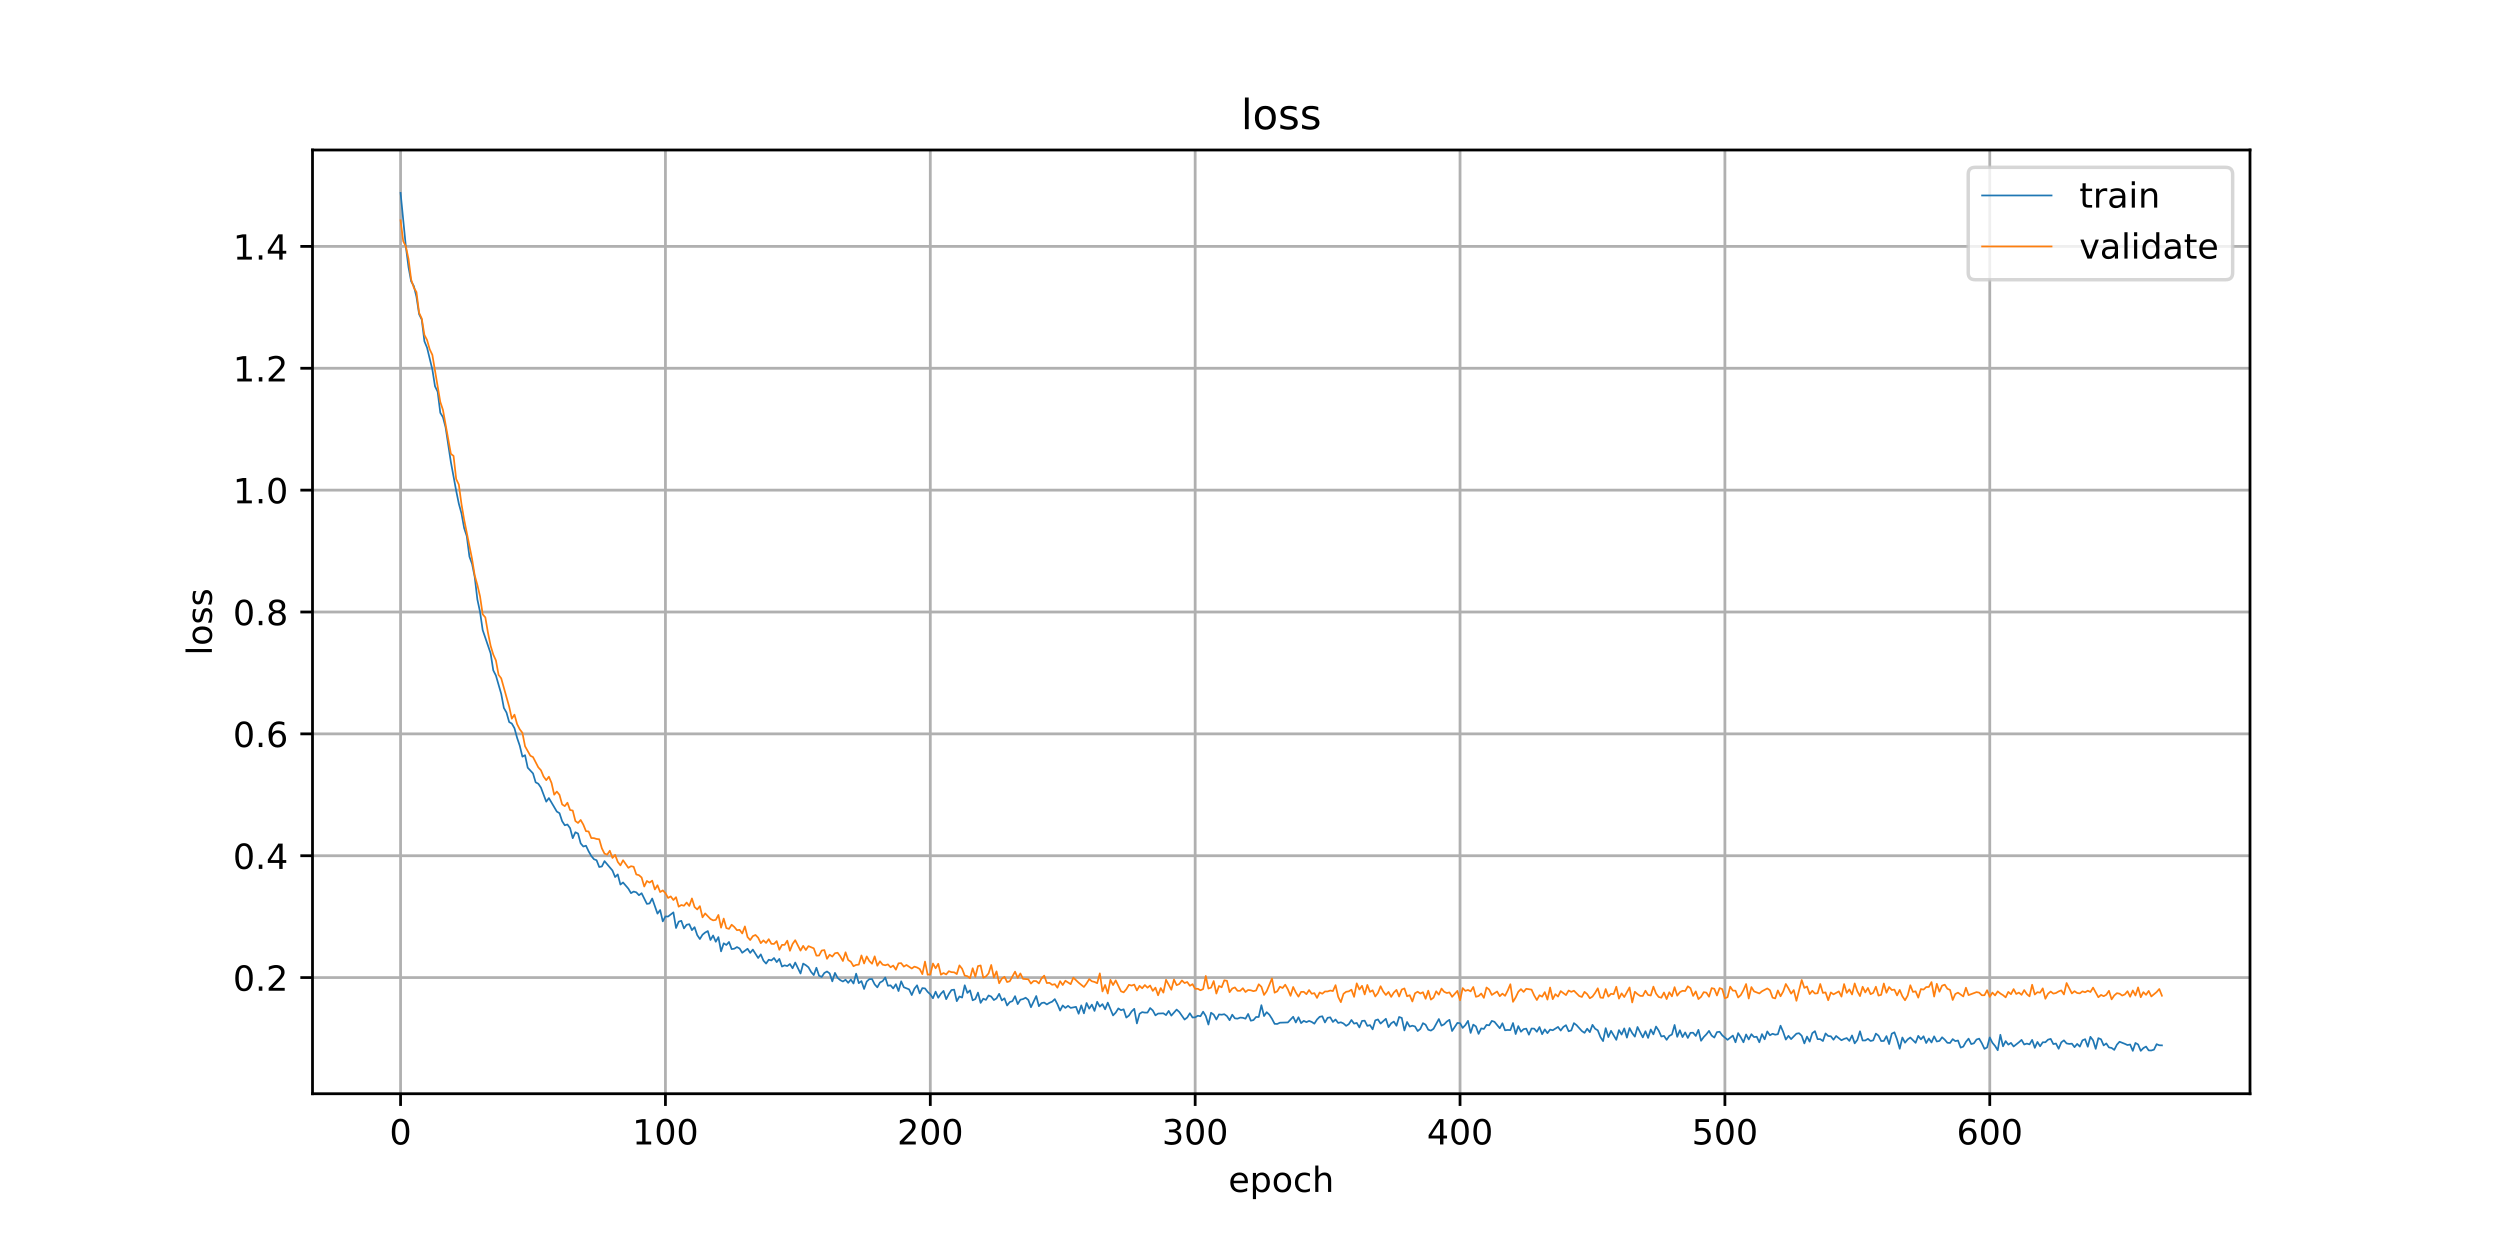 <?xml version="1.0" encoding="utf-8" standalone="no"?>
<!DOCTYPE svg PUBLIC "-//W3C//DTD SVG 1.1//EN"
  "http://www.w3.org/Graphics/SVG/1.1/DTD/svg11.dtd">
<!-- Created with matplotlib (https://matplotlib.org/) -->
<svg height="360pt" version="1.1" viewBox="0 0 720 360" width="720pt" xmlns="http://www.w3.org/2000/svg" xmlns:xlink="http://www.w3.org/1999/xlink">
 <defs>
  <style type="text/css">
*{stroke-linecap:butt;stroke-linejoin:round;}
  </style>
 </defs>
 <g id="figure_1">
  <g id="patch_1">
   <path d="M 0 360 
L 720 360 
L 720 0 
L 0 0 
z
" style="fill:#ffffff;"/>
  </g>
  <g id="axes_1">
   <g id="patch_2">
    <path d="M 90 315 
L 648 315 
L 648 43.2 
L 90 43.2 
z
" style="fill:#ffffff;"/>
   </g>
   <g id="matplotlib.axis_1">
    <g id="xtick_1">
     <g id="line2d_1">
      <path clip-path="url(#pb001b0abf8)" d="M 115.364 315 
L 115.364 43.2 
" style="fill:none;stroke:#b0b0b0;stroke-linecap:square;stroke-width:0.8;"/>
     </g>
     <g id="line2d_2">
      <defs>
       <path d="M 0 0 
L 0 3.5 
" id="m6e55ab17bf" style="stroke:#000000;stroke-width:0.8;"/>
      </defs>
      <g>
       <use style="stroke:#000000;stroke-width:0.8;" x="115.364" xlink:href="#m6e55ab17bf" y="315"/>
      </g>
     </g>
     <g id="text_1">
      <!-- 0 -->
      <defs>
       <path d="M 31.781 66.406 
Q 24.172 66.406 20.328 58.906 
Q 16.5 51.422 16.5 36.375 
Q 16.5 21.391 20.328 13.891 
Q 24.172 6.391 31.781 6.391 
Q 39.453 6.391 43.281 13.891 
Q 47.125 21.391 47.125 36.375 
Q 47.125 51.422 43.281 58.906 
Q 39.453 66.406 31.781 66.406 
z
M 31.781 74.219 
Q 44.047 74.219 50.516 64.516 
Q 56.984 54.828 56.984 36.375 
Q 56.984 17.969 50.516 8.266 
Q 44.047 -1.422 31.781 -1.422 
Q 19.531 -1.422 13.062 8.266 
Q 6.594 17.969 6.594 36.375 
Q 6.594 54.828 13.062 64.516 
Q 19.531 74.219 31.781 74.219 
z
" id="DejaVuSans-48"/>
      </defs>
      <g transform="translate(112.182 329.598)scale(0.1 -0.1)">
       <use xlink:href="#DejaVuSans-48"/>
      </g>
     </g>
    </g>
    <g id="xtick_2">
     <g id="line2d_3">
      <path clip-path="url(#pb001b0abf8)" d="M 191.645 315 
L 191.645 43.2 
" style="fill:none;stroke:#b0b0b0;stroke-linecap:square;stroke-width:0.8;"/>
     </g>
     <g id="line2d_4">
      <g>
       <use style="stroke:#000000;stroke-width:0.8;" x="191.645" xlink:href="#m6e55ab17bf" y="315"/>
      </g>
     </g>
     <g id="text_2">
      <!-- 100 -->
      <defs>
       <path d="M 12.406 8.297 
L 28.516 8.297 
L 28.516 63.922 
L 10.984 60.406 
L 10.984 69.391 
L 28.422 72.906 
L 38.281 72.906 
L 38.281 8.297 
L 54.391 8.297 
L 54.391 0 
L 12.406 0 
z
" id="DejaVuSans-49"/>
      </defs>
      <g transform="translate(182.101 329.598)scale(0.1 -0.1)">
       <use xlink:href="#DejaVuSans-49"/>
       <use x="63.623" xlink:href="#DejaVuSans-48"/>
       <use x="127.246" xlink:href="#DejaVuSans-48"/>
      </g>
     </g>
    </g>
    <g id="xtick_3">
     <g id="line2d_5">
      <path clip-path="url(#pb001b0abf8)" d="M 267.927 315 
L 267.927 43.2 
" style="fill:none;stroke:#b0b0b0;stroke-linecap:square;stroke-width:0.8;"/>
     </g>
     <g id="line2d_6">
      <g>
       <use style="stroke:#000000;stroke-width:0.8;" x="267.927" xlink:href="#m6e55ab17bf" y="315"/>
      </g>
     </g>
     <g id="text_3">
      <!-- 200 -->
      <defs>
       <path d="M 19.188 8.297 
L 53.609 8.297 
L 53.609 0 
L 7.328 0 
L 7.328 8.297 
Q 12.938 14.109 22.625 23.891 
Q 32.328 33.688 34.812 36.531 
Q 39.547 41.844 41.422 45.531 
Q 43.312 49.219 43.312 52.781 
Q 43.312 58.594 39.234 62.25 
Q 35.156 65.922 28.609 65.922 
Q 23.969 65.922 18.812 64.312 
Q 13.672 62.703 7.812 59.422 
L 7.812 69.391 
Q 13.766 71.781 18.938 73 
Q 24.125 74.219 28.422 74.219 
Q 39.75 74.219 46.484 68.547 
Q 53.219 62.891 53.219 53.422 
Q 53.219 48.922 51.531 44.891 
Q 49.859 40.875 45.406 35.406 
Q 44.188 33.984 37.641 27.219 
Q 31.109 20.453 19.188 8.297 
z
" id="DejaVuSans-50"/>
      </defs>
      <g transform="translate(258.383 329.598)scale(0.1 -0.1)">
       <use xlink:href="#DejaVuSans-50"/>
       <use x="63.623" xlink:href="#DejaVuSans-48"/>
       <use x="127.246" xlink:href="#DejaVuSans-48"/>
      </g>
     </g>
    </g>
    <g id="xtick_4">
     <g id="line2d_7">
      <path clip-path="url(#pb001b0abf8)" d="M 344.208 315 
L 344.208 43.2 
" style="fill:none;stroke:#b0b0b0;stroke-linecap:square;stroke-width:0.8;"/>
     </g>
     <g id="line2d_8">
      <g>
       <use style="stroke:#000000;stroke-width:0.8;" x="344.208" xlink:href="#m6e55ab17bf" y="315"/>
      </g>
     </g>
     <g id="text_4">
      <!-- 300 -->
      <defs>
       <path d="M 40.578 39.312 
Q 47.656 37.797 51.625 33 
Q 55.609 28.219 55.609 21.188 
Q 55.609 10.406 48.188 4.484 
Q 40.766 -1.422 27.094 -1.422 
Q 22.516 -1.422 17.656 -0.516 
Q 12.797 0.391 7.625 2.203 
L 7.625 11.719 
Q 11.719 9.328 16.594 8.109 
Q 21.484 6.891 26.812 6.891 
Q 36.078 6.891 40.938 10.547 
Q 45.797 14.203 45.797 21.188 
Q 45.797 27.641 41.281 31.266 
Q 36.766 34.906 28.719 34.906 
L 20.219 34.906 
L 20.219 43.016 
L 29.109 43.016 
Q 36.375 43.016 40.234 45.922 
Q 44.094 48.828 44.094 54.297 
Q 44.094 59.906 40.109 62.906 
Q 36.141 65.922 28.719 65.922 
Q 24.656 65.922 20.016 65.031 
Q 15.375 64.156 9.812 62.312 
L 9.812 71.094 
Q 15.438 72.656 20.344 73.438 
Q 25.25 74.219 29.594 74.219 
Q 40.828 74.219 47.359 69.109 
Q 53.906 64.016 53.906 55.328 
Q 53.906 49.266 50.438 45.094 
Q 46.969 40.922 40.578 39.312 
z
" id="DejaVuSans-51"/>
      </defs>
      <g transform="translate(334.665 329.598)scale(0.1 -0.1)">
       <use xlink:href="#DejaVuSans-51"/>
       <use x="63.623" xlink:href="#DejaVuSans-48"/>
       <use x="127.246" xlink:href="#DejaVuSans-48"/>
      </g>
     </g>
    </g>
    <g id="xtick_5">
     <g id="line2d_9">
      <path clip-path="url(#pb001b0abf8)" d="M 420.49 315 
L 420.49 43.2 
" style="fill:none;stroke:#b0b0b0;stroke-linecap:square;stroke-width:0.8;"/>
     </g>
     <g id="line2d_10">
      <g>
       <use style="stroke:#000000;stroke-width:0.8;" x="420.49" xlink:href="#m6e55ab17bf" y="315"/>
      </g>
     </g>
     <g id="text_5">
      <!-- 400 -->
      <defs>
       <path d="M 37.797 64.312 
L 12.891 25.391 
L 37.797 25.391 
z
M 35.203 72.906 
L 47.609 72.906 
L 47.609 25.391 
L 58.016 25.391 
L 58.016 17.188 
L 47.609 17.188 
L 47.609 0 
L 37.797 0 
L 37.797 17.188 
L 4.891 17.188 
L 4.891 26.703 
z
" id="DejaVuSans-52"/>
      </defs>
      <g transform="translate(410.946 329.598)scale(0.1 -0.1)">
       <use xlink:href="#DejaVuSans-52"/>
       <use x="63.623" xlink:href="#DejaVuSans-48"/>
       <use x="127.246" xlink:href="#DejaVuSans-48"/>
      </g>
     </g>
    </g>
    <g id="xtick_6">
     <g id="line2d_11">
      <path clip-path="url(#pb001b0abf8)" d="M 496.772 315 
L 496.772 43.2 
" style="fill:none;stroke:#b0b0b0;stroke-linecap:square;stroke-width:0.8;"/>
     </g>
     <g id="line2d_12">
      <g>
       <use style="stroke:#000000;stroke-width:0.8;" x="496.772" xlink:href="#m6e55ab17bf" y="315"/>
      </g>
     </g>
     <g id="text_6">
      <!-- 500 -->
      <defs>
       <path d="M 10.797 72.906 
L 49.516 72.906 
L 49.516 64.594 
L 19.828 64.594 
L 19.828 46.734 
Q 21.969 47.469 24.109 47.828 
Q 26.266 48.188 28.422 48.188 
Q 40.625 48.188 47.75 41.5 
Q 54.891 34.812 54.891 23.391 
Q 54.891 11.625 47.562 5.094 
Q 40.234 -1.422 26.906 -1.422 
Q 22.312 -1.422 17.547 -0.641 
Q 12.797 0.141 7.719 1.703 
L 7.719 11.625 
Q 12.109 9.234 16.797 8.062 
Q 21.484 6.891 26.703 6.891 
Q 35.156 6.891 40.078 11.328 
Q 45.016 15.766 45.016 23.391 
Q 45.016 31 40.078 35.438 
Q 35.156 39.891 26.703 39.891 
Q 22.75 39.891 18.812 39.016 
Q 14.891 38.141 10.797 36.281 
z
" id="DejaVuSans-53"/>
      </defs>
      <g transform="translate(487.228 329.598)scale(0.1 -0.1)">
       <use xlink:href="#DejaVuSans-53"/>
       <use x="63.623" xlink:href="#DejaVuSans-48"/>
       <use x="127.246" xlink:href="#DejaVuSans-48"/>
      </g>
     </g>
    </g>
    <g id="xtick_7">
     <g id="line2d_13">
      <path clip-path="url(#pb001b0abf8)" d="M 573.053 315 
L 573.053 43.2 
" style="fill:none;stroke:#b0b0b0;stroke-linecap:square;stroke-width:0.8;"/>
     </g>
     <g id="line2d_14">
      <g>
       <use style="stroke:#000000;stroke-width:0.8;" x="573.053" xlink:href="#m6e55ab17bf" y="315"/>
      </g>
     </g>
     <g id="text_7">
      <!-- 600 -->
      <defs>
       <path d="M 33.016 40.375 
Q 26.375 40.375 22.484 35.828 
Q 18.609 31.297 18.609 23.391 
Q 18.609 15.531 22.484 10.953 
Q 26.375 6.391 33.016 6.391 
Q 39.656 6.391 43.531 10.953 
Q 47.406 15.531 47.406 23.391 
Q 47.406 31.297 43.531 35.828 
Q 39.656 40.375 33.016 40.375 
z
M 52.594 71.297 
L 52.594 62.312 
Q 48.875 64.062 45.094 64.984 
Q 41.312 65.922 37.594 65.922 
Q 27.828 65.922 22.672 59.328 
Q 17.531 52.734 16.797 39.406 
Q 19.672 43.656 24.016 45.922 
Q 28.375 48.188 33.594 48.188 
Q 44.578 48.188 50.953 41.516 
Q 57.328 34.859 57.328 23.391 
Q 57.328 12.156 50.688 5.359 
Q 44.047 -1.422 33.016 -1.422 
Q 20.359 -1.422 13.672 8.266 
Q 6.984 17.969 6.984 36.375 
Q 6.984 53.656 15.188 63.938 
Q 23.391 74.219 37.203 74.219 
Q 40.922 74.219 44.703 73.484 
Q 48.484 72.75 52.594 71.297 
z
" id="DejaVuSans-54"/>
      </defs>
      <g transform="translate(563.51 329.598)scale(0.1 -0.1)">
       <use xlink:href="#DejaVuSans-54"/>
       <use x="63.623" xlink:href="#DejaVuSans-48"/>
       <use x="127.246" xlink:href="#DejaVuSans-48"/>
      </g>
     </g>
    </g>
    <g id="text_8">
     <!-- epoch -->
     <defs>
      <path d="M 56.203 29.594 
L 56.203 25.203 
L 14.891 25.203 
Q 15.484 15.922 20.484 11.062 
Q 25.484 6.203 34.422 6.203 
Q 39.594 6.203 44.453 7.469 
Q 49.312 8.734 54.109 11.281 
L 54.109 2.781 
Q 49.266 0.734 44.188 -0.344 
Q 39.109 -1.422 33.891 -1.422 
Q 20.797 -1.422 13.156 6.188 
Q 5.516 13.812 5.516 26.812 
Q 5.516 40.234 12.766 48.109 
Q 20.016 56 32.328 56 
Q 43.359 56 49.781 48.891 
Q 56.203 41.797 56.203 29.594 
z
M 47.219 32.234 
Q 47.125 39.594 43.094 43.984 
Q 39.062 48.391 32.422 48.391 
Q 24.906 48.391 20.391 44.141 
Q 15.875 39.891 15.188 32.172 
z
" id="DejaVuSans-101"/>
      <path d="M 18.109 8.203 
L 18.109 -20.797 
L 9.078 -20.797 
L 9.078 54.688 
L 18.109 54.688 
L 18.109 46.391 
Q 20.953 51.266 25.266 53.625 
Q 29.594 56 35.594 56 
Q 45.562 56 51.781 48.094 
Q 58.016 40.188 58.016 27.297 
Q 58.016 14.406 51.781 6.484 
Q 45.562 -1.422 35.594 -1.422 
Q 29.594 -1.422 25.266 0.953 
Q 20.953 3.328 18.109 8.203 
z
M 48.688 27.297 
Q 48.688 37.203 44.609 42.844 
Q 40.531 48.484 33.406 48.484 
Q 26.266 48.484 22.188 42.844 
Q 18.109 37.203 18.109 27.297 
Q 18.109 17.391 22.188 11.75 
Q 26.266 6.109 33.406 6.109 
Q 40.531 6.109 44.609 11.75 
Q 48.688 17.391 48.688 27.297 
z
" id="DejaVuSans-112"/>
      <path d="M 30.609 48.391 
Q 23.391 48.391 19.188 42.75 
Q 14.984 37.109 14.984 27.297 
Q 14.984 17.484 19.156 11.844 
Q 23.344 6.203 30.609 6.203 
Q 37.797 6.203 41.984 11.859 
Q 46.188 17.531 46.188 27.297 
Q 46.188 37.016 41.984 42.703 
Q 37.797 48.391 30.609 48.391 
z
M 30.609 56 
Q 42.328 56 49.016 48.375 
Q 55.719 40.766 55.719 27.297 
Q 55.719 13.875 49.016 6.219 
Q 42.328 -1.422 30.609 -1.422 
Q 18.844 -1.422 12.172 6.219 
Q 5.516 13.875 5.516 27.297 
Q 5.516 40.766 12.172 48.375 
Q 18.844 56 30.609 56 
z
" id="DejaVuSans-111"/>
      <path d="M 48.781 52.594 
L 48.781 44.188 
Q 44.969 46.297 41.141 47.344 
Q 37.312 48.391 33.406 48.391 
Q 24.656 48.391 19.812 42.844 
Q 14.984 37.312 14.984 27.297 
Q 14.984 17.281 19.812 11.734 
Q 24.656 6.203 33.406 6.203 
Q 37.312 6.203 41.141 7.25 
Q 44.969 8.297 48.781 10.406 
L 48.781 2.094 
Q 45.016 0.344 40.984 -0.531 
Q 36.969 -1.422 32.422 -1.422 
Q 20.062 -1.422 12.781 6.344 
Q 5.516 14.109 5.516 27.297 
Q 5.516 40.672 12.859 48.328 
Q 20.219 56 33.016 56 
Q 37.156 56 41.109 55.141 
Q 45.062 54.297 48.781 52.594 
z
" id="DejaVuSans-99"/>
      <path d="M 54.891 33.016 
L 54.891 0 
L 45.906 0 
L 45.906 32.719 
Q 45.906 40.484 42.875 44.328 
Q 39.844 48.188 33.797 48.188 
Q 26.516 48.188 22.312 43.547 
Q 18.109 38.922 18.109 30.906 
L 18.109 0 
L 9.078 0 
L 9.078 75.984 
L 18.109 75.984 
L 18.109 46.188 
Q 21.344 51.125 25.703 53.562 
Q 30.078 56 35.797 56 
Q 45.219 56 50.047 50.172 
Q 54.891 44.344 54.891 33.016 
z
" id="DejaVuSans-104"/>
     </defs>
     <g transform="translate(353.772 343.277)scale(0.1 -0.1)">
      <use xlink:href="#DejaVuSans-101"/>
      <use x="61.523" xlink:href="#DejaVuSans-112"/>
      <use x="125" xlink:href="#DejaVuSans-111"/>
      <use x="186.182" xlink:href="#DejaVuSans-99"/>
      <use x="241.162" xlink:href="#DejaVuSans-104"/>
     </g>
    </g>
   </g>
   <g id="matplotlib.axis_2">
    <g id="ytick_1">
     <g id="line2d_15">
      <path clip-path="url(#pb001b0abf8)" d="M 90 281.539 
L 648 281.539 
" style="fill:none;stroke:#b0b0b0;stroke-linecap:square;stroke-width:0.8;"/>
     </g>
     <g id="line2d_16">
      <defs>
       <path d="M 0 0 
L -3.5 0 
" id="mf9ba07a86d" style="stroke:#000000;stroke-width:0.8;"/>
      </defs>
      <g>
       <use style="stroke:#000000;stroke-width:0.8;" x="90" xlink:href="#mf9ba07a86d" y="281.539"/>
      </g>
     </g>
     <g id="text_9">
      <!-- 0.2 -->
      <defs>
       <path d="M 10.688 12.406 
L 21 12.406 
L 21 0 
L 10.688 0 
z
" id="DejaVuSans-46"/>
      </defs>
      <g transform="translate(67.097 285.339)scale(0.1 -0.1)">
       <use xlink:href="#DejaVuSans-48"/>
       <use x="63.623" xlink:href="#DejaVuSans-46"/>
       <use x="95.41" xlink:href="#DejaVuSans-50"/>
      </g>
     </g>
    </g>
    <g id="ytick_2">
     <g id="line2d_17">
      <path clip-path="url(#pb001b0abf8)" d="M 90 246.445 
L 648 246.445 
" style="fill:none;stroke:#b0b0b0;stroke-linecap:square;stroke-width:0.8;"/>
     </g>
     <g id="line2d_18">
      <g>
       <use style="stroke:#000000;stroke-width:0.8;" x="90" xlink:href="#mf9ba07a86d" y="246.445"/>
      </g>
     </g>
     <g id="text_10">
      <!-- 0.4 -->
      <g transform="translate(67.097 250.244)scale(0.1 -0.1)">
       <use xlink:href="#DejaVuSans-48"/>
       <use x="63.623" xlink:href="#DejaVuSans-46"/>
       <use x="95.41" xlink:href="#DejaVuSans-52"/>
      </g>
     </g>
    </g>
    <g id="ytick_3">
     <g id="line2d_19">
      <path clip-path="url(#pb001b0abf8)" d="M 90 211.35 
L 648 211.35 
" style="fill:none;stroke:#b0b0b0;stroke-linecap:square;stroke-width:0.8;"/>
     </g>
     <g id="line2d_20">
      <g>
       <use style="stroke:#000000;stroke-width:0.8;" x="90" xlink:href="#mf9ba07a86d" y="211.35"/>
      </g>
     </g>
     <g id="text_11">
      <!-- 0.6 -->
      <g transform="translate(67.097 215.149)scale(0.1 -0.1)">
       <use xlink:href="#DejaVuSans-48"/>
       <use x="63.623" xlink:href="#DejaVuSans-46"/>
       <use x="95.41" xlink:href="#DejaVuSans-54"/>
      </g>
     </g>
    </g>
    <g id="ytick_4">
     <g id="line2d_21">
      <path clip-path="url(#pb001b0abf8)" d="M 90 176.255 
L 648 176.255 
" style="fill:none;stroke:#b0b0b0;stroke-linecap:square;stroke-width:0.8;"/>
     </g>
     <g id="line2d_22">
      <g>
       <use style="stroke:#000000;stroke-width:0.8;" x="90" xlink:href="#mf9ba07a86d" y="176.255"/>
      </g>
     </g>
     <g id="text_12">
      <!-- 0.8 -->
      <defs>
       <path d="M 31.781 34.625 
Q 24.75 34.625 20.719 30.859 
Q 16.703 27.094 16.703 20.516 
Q 16.703 13.922 20.719 10.156 
Q 24.75 6.391 31.781 6.391 
Q 38.812 6.391 42.859 10.172 
Q 46.922 13.969 46.922 20.516 
Q 46.922 27.094 42.891 30.859 
Q 38.875 34.625 31.781 34.625 
z
M 21.922 38.812 
Q 15.578 40.375 12.031 44.719 
Q 8.5 49.078 8.5 55.328 
Q 8.5 64.062 14.719 69.141 
Q 20.953 74.219 31.781 74.219 
Q 42.672 74.219 48.875 69.141 
Q 55.078 64.062 55.078 55.328 
Q 55.078 49.078 51.531 44.719 
Q 48 40.375 41.703 38.812 
Q 48.828 37.156 52.797 32.312 
Q 56.781 27.484 56.781 20.516 
Q 56.781 9.906 50.312 4.234 
Q 43.844 -1.422 31.781 -1.422 
Q 19.734 -1.422 13.25 4.234 
Q 6.781 9.906 6.781 20.516 
Q 6.781 27.484 10.781 32.312 
Q 14.797 37.156 21.922 38.812 
z
M 18.312 54.391 
Q 18.312 48.734 21.844 45.562 
Q 25.391 42.391 31.781 42.391 
Q 38.141 42.391 41.719 45.562 
Q 45.312 48.734 45.312 54.391 
Q 45.312 60.062 41.719 63.234 
Q 38.141 66.406 31.781 66.406 
Q 25.391 66.406 21.844 63.234 
Q 18.312 60.062 18.312 54.391 
z
" id="DejaVuSans-56"/>
      </defs>
      <g transform="translate(67.097 180.054)scale(0.1 -0.1)">
       <use xlink:href="#DejaVuSans-48"/>
       <use x="63.623" xlink:href="#DejaVuSans-46"/>
       <use x="95.41" xlink:href="#DejaVuSans-56"/>
      </g>
     </g>
    </g>
    <g id="ytick_5">
     <g id="line2d_23">
      <path clip-path="url(#pb001b0abf8)" d="M 90 141.16 
L 648 141.16 
" style="fill:none;stroke:#b0b0b0;stroke-linecap:square;stroke-width:0.8;"/>
     </g>
     <g id="line2d_24">
      <g>
       <use style="stroke:#000000;stroke-width:0.8;" x="90" xlink:href="#mf9ba07a86d" y="141.16"/>
      </g>
     </g>
     <g id="text_13">
      <!-- 1.0 -->
      <g transform="translate(67.097 144.959)scale(0.1 -0.1)">
       <use xlink:href="#DejaVuSans-49"/>
       <use x="63.623" xlink:href="#DejaVuSans-46"/>
       <use x="95.41" xlink:href="#DejaVuSans-48"/>
      </g>
     </g>
    </g>
    <g id="ytick_6">
     <g id="line2d_25">
      <path clip-path="url(#pb001b0abf8)" d="M 90 106.065 
L 648 106.065 
" style="fill:none;stroke:#b0b0b0;stroke-linecap:square;stroke-width:0.8;"/>
     </g>
     <g id="line2d_26">
      <g>
       <use style="stroke:#000000;stroke-width:0.8;" x="90" xlink:href="#mf9ba07a86d" y="106.065"/>
      </g>
     </g>
     <g id="text_14">
      <!-- 1.2 -->
      <g transform="translate(67.097 109.865)scale(0.1 -0.1)">
       <use xlink:href="#DejaVuSans-49"/>
       <use x="63.623" xlink:href="#DejaVuSans-46"/>
       <use x="95.41" xlink:href="#DejaVuSans-50"/>
      </g>
     </g>
    </g>
    <g id="ytick_7">
     <g id="line2d_27">
      <path clip-path="url(#pb001b0abf8)" d="M 90 70.97 
L 648 70.97 
" style="fill:none;stroke:#b0b0b0;stroke-linecap:square;stroke-width:0.8;"/>
     </g>
     <g id="line2d_28">
      <g>
       <use style="stroke:#000000;stroke-width:0.8;" x="90" xlink:href="#mf9ba07a86d" y="70.97"/>
      </g>
     </g>
     <g id="text_15">
      <!-- 1.4 -->
      <g transform="translate(67.097 74.77)scale(0.1 -0.1)">
       <use xlink:href="#DejaVuSans-49"/>
       <use x="63.623" xlink:href="#DejaVuSans-46"/>
       <use x="95.41" xlink:href="#DejaVuSans-52"/>
      </g>
     </g>
    </g>
    <g id="text_16">
     <!-- loss -->
     <defs>
      <path d="M 9.422 75.984 
L 18.406 75.984 
L 18.406 0 
L 9.422 0 
z
" id="DejaVuSans-108"/>
      <path d="M 44.281 53.078 
L 44.281 44.578 
Q 40.484 46.531 36.375 47.5 
Q 32.281 48.484 27.875 48.484 
Q 21.188 48.484 17.844 46.438 
Q 14.5 44.391 14.5 40.281 
Q 14.5 37.156 16.891 35.375 
Q 19.281 33.594 26.516 31.984 
L 29.594 31.297 
Q 39.156 29.25 43.188 25.516 
Q 47.219 21.781 47.219 15.094 
Q 47.219 7.469 41.188 3.016 
Q 35.156 -1.422 24.609 -1.422 
Q 20.219 -1.422 15.453 -0.562 
Q 10.688 0.297 5.422 2 
L 5.422 11.281 
Q 10.406 8.688 15.234 7.391 
Q 20.062 6.109 24.812 6.109 
Q 31.156 6.109 34.562 8.281 
Q 37.984 10.453 37.984 14.406 
Q 37.984 18.062 35.516 20.016 
Q 33.062 21.969 24.703 23.781 
L 21.578 24.516 
Q 13.234 26.266 9.516 29.906 
Q 5.812 33.547 5.812 39.891 
Q 5.812 47.609 11.281 51.797 
Q 16.75 56 26.812 56 
Q 31.781 56 36.172 55.266 
Q 40.578 54.547 44.281 53.078 
z
" id="DejaVuSans-115"/>
     </defs>
     <g transform="translate(61.017 188.758)rotate(-90)scale(0.1 -0.1)">
      <use xlink:href="#DejaVuSans-108"/>
      <use x="27.783" xlink:href="#DejaVuSans-111"/>
      <use x="88.965" xlink:href="#DejaVuSans-115"/>
      <use x="141.064" xlink:href="#DejaVuSans-115"/>
     </g>
    </g>
   </g>
   <g id="line2d_29">
    <path clip-path="url(#pb001b0abf8)" d="M 115.364 55.555 
L 116.889 71.057 
L 117.652 76.972 
L 118.415 81.038 
L 119.178 82.376 
L 119.941 85.462 
L 120.703 90.487 
L 121.466 92.05 
L 122.229 98.288 
L 122.992 100.129 
L 124.517 106.427 
L 125.28 111.245 
L 126.043 112.818 
L 126.806 118.886 
L 127.569 120.159 
L 128.332 123.083 
L 129.857 133.115 
L 131.383 141.361 
L 132.146 145.083 
L 132.908 147.859 
L 133.671 152.079 
L 134.434 154.416 
L 135.197 160.316 
L 135.96 162.396 
L 136.722 166.192 
L 137.485 172.665 
L 138.248 176.216 
L 139.011 181.451 
L 141.299 188.157 
L 142.062 193.059 
L 142.825 194.559 
L 144.351 199.842 
L 145.113 203.885 
L 145.876 205.222 
L 146.639 207.953 
L 147.402 208.384 
L 148.165 209.717 
L 148.928 212.51 
L 149.69 214.765 
L 150.453 217.912 
L 151.216 217.501 
L 151.979 221.095 
L 153.504 222.74 
L 154.267 225.312 
L 155.03 225.711 
L 155.793 226.833 
L 157.319 230.876 
L 158.081 229.847 
L 160.37 233.741 
L 161.133 234.192 
L 161.895 236.5 
L 162.658 237.681 
L 163.421 237.452 
L 164.184 238.507 
L 164.947 241.394 
L 165.71 239.687 
L 166.472 240.069 
L 167.235 242.892 
L 167.998 243.796 
L 168.761 243.565 
L 169.524 245.184 
L 170.286 246.509 
L 171.049 247.45 
L 171.812 247.746 
L 172.575 249.696 
L 173.338 249.54 
L 174.1 248.002 
L 176.389 250.704 
L 177.152 252.584 
L 177.915 251.834 
L 178.677 254.753 
L 179.44 254.154 
L 180.966 255.933 
L 181.729 257.226 
L 182.491 256.769 
L 183.254 256.988 
L 184.017 257.821 
L 184.78 257.248 
L 186.306 260.317 
L 187.068 260.193 
L 187.831 258.776 
L 189.357 263.126 
L 190.12 262.094 
L 190.882 265.351 
L 191.645 263.932 
L 192.408 263.963 
L 193.934 262.767 
L 194.697 267.259 
L 195.459 265.446 
L 196.222 265.197 
L 196.985 267.378 
L 197.748 266.336 
L 198.511 266.165 
L 199.273 267.876 
L 200.036 267.03 
L 200.799 269.306 
L 201.562 270.442 
L 202.325 269.199 
L 203.087 268.571 
L 203.85 268.15 
L 204.613 270.711 
L 205.376 269.425 
L 206.139 271.218 
L 206.902 269.885 
L 207.664 273.988 
L 208.427 271.67 
L 209.19 272.15 
L 209.953 271.283 
L 210.716 273.342 
L 211.478 273.227 
L 212.241 272.754 
L 213.004 273.162 
L 213.767 274.399 
L 215.293 273.243 
L 216.055 274.426 
L 216.818 273.486 
L 218.344 275.902 
L 219.107 274.864 
L 219.869 276.656 
L 220.632 277.503 
L 221.395 276.393 
L 222.158 276.601 
L 222.921 275.912 
L 223.684 277.084 
L 224.446 276.166 
L 225.209 278.359 
L 225.972 278.017 
L 226.735 278.228 
L 227.498 277.64 
L 228.26 278.864 
L 229.023 277.214 
L 230.549 280.367 
L 231.312 277.521 
L 232.075 277.969 
L 232.837 278.577 
L 233.6 279.921 
L 234.363 280.816 
L 235.126 278.713 
L 235.889 281.012 
L 236.651 281.36 
L 237.414 280.215 
L 238.177 279.788 
L 238.94 280.349 
L 239.703 282.621 
L 240.465 280.195 
L 241.228 281.623 
L 241.991 282.27 
L 242.754 282.674 
L 243.517 282.162 
L 244.28 283.057 
L 245.042 282.108 
L 245.805 283.252 
L 246.568 280.416 
L 247.331 283.149 
L 248.094 282.547 
L 248.856 284.82 
L 249.619 282.677 
L 250.382 281.986 
L 251.145 281.975 
L 251.908 283.502 
L 252.671 284.348 
L 253.433 282.966 
L 254.196 282.558 
L 254.959 281.526 
L 255.722 283.898 
L 256.485 283.778 
L 257.247 284.673 
L 258.01 283.458 
L 258.773 285.423 
L 259.536 282.621 
L 260.299 284.323 
L 261.824 284.94 
L 262.587 286.576 
L 263.35 284.756 
L 264.113 283.772 
L 264.876 286.09 
L 265.638 284.573 
L 266.401 284.668 
L 267.164 285.666 
L 267.927 286.359 
L 268.69 287.5 
L 269.452 285.602 
L 270.215 287.346 
L 270.978 286.197 
L 271.741 285.389 
L 272.504 287.761 
L 273.267 286.266 
L 274.029 285.13 
L 274.792 285.022 
L 275.555 288.336 
L 276.318 286.985 
L 277.081 287.293 
L 277.843 283.764 
L 278.606 285.96 
L 279.369 285.23 
L 280.132 288.086 
L 280.895 287.722 
L 281.658 285.87 
L 282.42 288.822 
L 283.183 287.626 
L 283.946 287.965 
L 284.709 286.694 
L 285.472 287.013 
L 286.234 288.012 
L 286.997 287.541 
L 287.76 286.223 
L 288.523 288.116 
L 289.286 287.521 
L 290.049 289.574 
L 290.811 288.597 
L 291.574 288.333 
L 292.337 286.893 
L 293.1 289.186 
L 293.863 287.919 
L 294.625 287.73 
L 295.388 287.343 
L 296.151 287.979 
L 296.914 290.075 
L 298.44 286.858 
L 299.202 289.783 
L 299.965 288.885 
L 300.728 288.735 
L 301.491 289.278 
L 302.254 288.804 
L 303.016 288.483 
L 303.779 287.753 
L 304.542 289.223 
L 305.305 291.041 
L 306.068 289.574 
L 306.83 290.279 
L 307.593 289.688 
L 308.356 290.281 
L 309.882 289.97 
L 310.645 291.959 
L 311.407 289.547 
L 312.17 291.838 
L 312.933 288.872 
L 313.696 290.485 
L 314.459 289.338 
L 315.221 291.143 
L 315.984 288.515 
L 316.747 289.906 
L 317.51 289.195 
L 318.273 290.673 
L 319.036 288.756 
L 320.561 292.436 
L 321.324 291.637 
L 322.087 290.422 
L 322.85 290.937 
L 323.612 290.686 
L 324.375 293.06 
L 325.138 292.48 
L 325.901 291.3 
L 326.664 290.543 
L 327.427 294.738 
L 328.189 291.971 
L 328.952 291.492 
L 329.715 291.634 
L 330.478 291.622 
L 331.241 290.325 
L 332.003 291.01 
L 332.766 292.418 
L 333.529 291.907 
L 335.055 291.833 
L 335.817 292.345 
L 336.58 291.15 
L 337.343 292.493 
L 338.869 290.759 
L 339.632 291.448 
L 341.157 293.627 
L 341.92 293.042 
L 342.683 291.822 
L 343.446 293.035 
L 344.208 292.988 
L 344.971 292.531 
L 345.734 292.673 
L 346.497 291.367 
L 347.26 292.613 
L 348.023 295.065 
L 348.785 291.67 
L 349.548 292.21 
L 350.311 293.612 
L 351.074 292.153 
L 351.837 292.235 
L 352.599 292.091 
L 353.362 292.649 
L 354.125 293.815 
L 354.888 292.24 
L 355.651 293.29 
L 356.414 293.371 
L 357.176 293.065 
L 357.939 293.129 
L 358.702 293.387 
L 359.465 292.021 
L 360.228 293.965 
L 360.99 293.783 
L 361.753 292.889 
L 362.516 292.892 
L 363.279 289.497 
L 364.042 292.62 
L 364.805 291.512 
L 365.567 292.227 
L 366.33 293.414 
L 367.093 294.873 
L 367.856 294.892 
L 368.619 294.535 
L 370.907 294.457 
L 372.433 292.828 
L 373.195 294.472 
L 373.958 292.97 
L 374.721 294.656 
L 375.484 294.002 
L 376.247 294.373 
L 377.01 294.02 
L 377.772 294.317 
L 378.535 294.82 
L 379.298 293.622 
L 380.061 292.846 
L 380.824 292.686 
L 381.586 294.463 
L 382.349 293.13 
L 383.112 292.988 
L 383.875 294.318 
L 384.638 293.619 
L 385.401 294.615 
L 386.163 294.418 
L 386.926 294.757 
L 387.689 295.442 
L 388.452 294.952 
L 389.215 293.76 
L 389.977 294.807 
L 390.74 294.592 
L 391.503 295.894 
L 392.266 294.021 
L 393.029 293.955 
L 393.792 295.456 
L 394.554 295.228 
L 395.317 296.444 
L 396.08 293.862 
L 396.843 293.6 
L 397.606 294.789 
L 399.131 293.414 
L 399.894 295.819 
L 400.657 294.719 
L 401.42 294.214 
L 402.183 295.422 
L 402.945 292.884 
L 403.708 293.166 
L 404.471 296.759 
L 405.234 294.336 
L 405.997 295.656 
L 406.759 295.399 
L 407.522 295.622 
L 408.285 296.935 
L 409.048 296.328 
L 409.811 294.674 
L 410.573 295.114 
L 411.336 296.553 
L 412.099 296.818 
L 412.862 296.29 
L 414.388 293.483 
L 415.15 295.384 
L 415.913 295.003 
L 416.676 294.211 
L 417.439 293.707 
L 418.202 296.928 
L 419.727 294.606 
L 420.49 294.679 
L 421.253 296.031 
L 422.016 295.23 
L 422.779 294.009 
L 423.541 297.469 
L 424.304 295.094 
L 425.067 295.618 
L 425.83 297.758 
L 426.593 296.178 
L 427.355 296.339 
L 428.118 295.178 
L 428.881 295.29 
L 429.644 294.022 
L 430.407 294.284 
L 431.932 296.132 
L 432.695 294.698 
L 433.458 296.729 
L 434.221 296.623 
L 434.984 296.664 
L 435.746 294.634 
L 436.509 297.799 
L 437.272 295.519 
L 438.035 297.138 
L 438.798 296.395 
L 439.56 296.246 
L 440.323 297.984 
L 441.086 296.213 
L 441.849 296.251 
L 442.612 297.151 
L 443.375 295.792 
L 444.137 297.847 
L 444.9 296.461 
L 445.663 297.544 
L 446.426 296.524 
L 447.189 296.716 
L 448.714 295.756 
L 449.477 296.799 
L 450.24 295.774 
L 451.003 295.257 
L 451.766 297.004 
L 452.528 296.754 
L 453.291 294.665 
L 454.054 295.25 
L 455.58 296.942 
L 456.342 297.459 
L 457.105 296.273 
L 457.868 297.256 
L 458.631 295.159 
L 459.394 296.271 
L 460.157 296.738 
L 460.919 298.665 
L 461.682 299.84 
L 462.445 296.118 
L 463.208 298.679 
L 463.971 296.869 
L 465.496 299.474 
L 466.259 296.674 
L 467.022 297.954 
L 467.785 296.186 
L 468.548 298.83 
L 469.31 296.086 
L 470.073 297.535 
L 470.836 298.55 
L 471.599 295.777 
L 473.124 298.765 
L 473.887 296.998 
L 474.65 298.918 
L 475.413 296.5 
L 476.176 297.897 
L 476.938 295.646 
L 477.701 296.806 
L 478.464 298.514 
L 479.227 298.335 
L 479.99 299.472 
L 480.753 298.347 
L 481.515 297.942 
L 482.278 295.195 
L 483.041 298.599 
L 483.804 296.71 
L 484.567 298.673 
L 485.329 297.337 
L 486.092 298.927 
L 486.855 297.448 
L 487.618 297.429 
L 488.381 298.35 
L 489.144 296.6 
L 489.906 299.743 
L 490.669 298.671 
L 491.432 297.881 
L 492.195 296.9 
L 492.958 298.249 
L 493.72 298.809 
L 494.483 297.251 
L 495.246 297.144 
L 496.009 298.182 
L 497.535 299.468 
L 499.06 298.254 
L 499.823 300.173 
L 500.586 297.538 
L 501.349 298.742 
L 502.111 300.177 
L 502.874 297.93 
L 503.637 299.363 
L 504.4 297.849 
L 505.163 298.681 
L 505.925 298.576 
L 506.688 300.176 
L 507.451 297.829 
L 508.214 299.318 
L 508.977 297.055 
L 509.74 298.153 
L 510.502 297.722 
L 511.265 297.996 
L 512.028 297.849 
L 512.791 295.399 
L 513.554 297.18 
L 514.316 299.397 
L 515.079 298.332 
L 515.842 299.259 
L 517.368 297.703 
L 518.131 297.559 
L 518.893 298.304 
L 519.656 300.496 
L 520.419 298.54 
L 521.182 299.987 
L 521.945 297.553 
L 522.707 296.98 
L 523.47 299.27 
L 524.233 299.263 
L 524.996 299.817 
L 525.759 297.628 
L 526.522 298.37 
L 527.284 298.449 
L 528.047 299.436 
L 528.81 298.37 
L 530.336 299.592 
L 531.098 299.207 
L 531.861 298.961 
L 532.624 299.784 
L 533.387 298.211 
L 534.15 300.48 
L 534.913 299.497 
L 535.675 297.015 
L 536.438 299.65 
L 537.201 299.652 
L 537.964 299.177 
L 538.727 299.812 
L 539.489 299.603 
L 540.252 297.683 
L 541.015 298.275 
L 541.778 299.824 
L 542.541 299.794 
L 543.303 298.405 
L 544.066 300.689 
L 544.829 297.702 
L 545.592 297.315 
L 546.355 299.366 
L 547.118 302.041 
L 547.88 298.798 
L 548.643 300.296 
L 549.406 299.348 
L 550.169 298.803 
L 551.694 300.334 
L 552.457 298.329 
L 553.22 299.333 
L 553.983 298.452 
L 554.746 300.388 
L 555.509 299.096 
L 556.271 300.227 
L 557.034 298.472 
L 557.797 299.952 
L 558.56 299.785 
L 559.323 298.739 
L 560.085 299.423 
L 560.848 300.329 
L 561.611 300.367 
L 562.374 299.266 
L 563.137 299.851 
L 563.9 299.659 
L 564.662 301.706 
L 565.425 301.42 
L 566.188 300.061 
L 566.951 299.126 
L 567.714 300.698 
L 568.476 300.475 
L 569.239 299.379 
L 570.002 299.133 
L 570.765 300.451 
L 571.528 302.073 
L 572.29 301.643 
L 573.053 298.787 
L 573.816 300.314 
L 574.579 301.235 
L 575.342 302.465 
L 576.105 298.025 
L 576.867 301.334 
L 577.63 299.839 
L 578.393 300.856 
L 579.156 300.354 
L 579.919 301.381 
L 581.444 300.181 
L 582.207 299.494 
L 582.97 300.811 
L 583.733 300.553 
L 584.496 300.778 
L 585.258 299.494 
L 586.021 301.774 
L 586.784 300.079 
L 587.547 301.327 
L 588.31 300.175 
L 589.072 300.173 
L 589.835 299.42 
L 590.598 299.198 
L 591.361 300.693 
L 592.124 300.532 
L 592.887 302.04 
L 593.649 300.2 
L 594.412 299.621 
L 595.175 300.507 
L 595.938 300.648 
L 596.701 300.565 
L 597.463 301.573 
L 598.226 300.647 
L 598.989 301.418 
L 599.752 299.62 
L 600.515 299.285 
L 601.278 301.455 
L 602.04 298.604 
L 602.803 299.627 
L 603.566 302.067 
L 604.329 298.989 
L 605.092 299.312 
L 605.854 301.074 
L 606.617 300.514 
L 607.38 301.658 
L 608.143 301.804 
L 608.906 302.363 
L 609.668 300.868 
L 610.431 300.023 
L 611.957 300.627 
L 612.72 300.975 
L 613.483 300.818 
L 614.245 302.643 
L 615.008 300.375 
L 615.771 300.809 
L 616.534 302.645 
L 617.297 301.849 
L 618.059 301.407 
L 618.822 302.518 
L 619.585 302.535 
L 620.348 302.295 
L 621.111 300.721 
L 621.874 301.038 
L 622.636 301.065 
L 622.636 301.065 
" style="fill:none;stroke:#1f77b4;stroke-linecap:square;stroke-width:0.5;"/>
   </g>
   <g id="line2d_30">
    <path clip-path="url(#pb001b0abf8)" d="M 115.364 63.439 
L 116.126 69.459 
L 116.889 71.001 
L 117.652 74.593 
L 118.415 80.53 
L 119.178 82.838 
L 119.941 84.113 
L 120.703 90.092 
L 121.466 91.761 
L 122.229 96.461 
L 122.992 97.922 
L 123.755 100.595 
L 124.517 102.213 
L 126.806 115.758 
L 127.569 118.06 
L 129.857 130.707 
L 130.62 131.307 
L 131.383 137.969 
L 132.146 139.579 
L 132.908 145.2 
L 133.671 149.657 
L 135.96 161.013 
L 136.722 165.755 
L 137.485 168.475 
L 138.248 171.752 
L 139.011 176.913 
L 139.774 177.809 
L 140.537 182.249 
L 141.299 185.98 
L 142.062 188.507 
L 142.825 190.216 
L 143.588 194.362 
L 144.351 195.358 
L 146.639 203.521 
L 147.402 206.978 
L 148.165 205.826 
L 148.928 208.547 
L 149.69 210.048 
L 150.453 211.053 
L 151.216 214.927 
L 152.742 217.656 
L 153.504 218.033 
L 155.03 220.992 
L 155.793 221.841 
L 156.556 223.648 
L 157.319 224.686 
L 158.081 223.696 
L 158.844 225.507 
L 159.607 228.87 
L 160.37 227.974 
L 161.133 228.915 
L 161.895 231.665 
L 162.658 232.166 
L 163.421 231.184 
L 164.184 233.286 
L 164.947 233.437 
L 165.71 236.455 
L 166.472 237.01 
L 167.235 236.152 
L 167.998 237.496 
L 168.761 239.376 
L 169.524 239.464 
L 170.286 241.361 
L 171.049 241.378 
L 171.812 241.621 
L 172.575 241.703 
L 173.338 244.329 
L 174.1 245.846 
L 174.863 246.147 
L 175.626 245.014 
L 176.389 247.084 
L 177.152 246.207 
L 177.915 248.224 
L 178.677 249.223 
L 179.44 247.752 
L 180.966 249.937 
L 181.729 249.465 
L 182.491 249.628 
L 183.254 251.845 
L 184.017 252.049 
L 184.78 252.714 
L 185.543 255.315 
L 186.306 253.731 
L 187.068 254.186 
L 187.831 253.635 
L 188.594 256.161 
L 189.357 254.952 
L 190.12 256.909 
L 190.882 256.435 
L 191.645 257.223 
L 192.408 258.609 
L 193.171 258.165 
L 193.934 259.206 
L 194.697 258.393 
L 195.459 261.117 
L 196.222 260.639 
L 196.985 260.854 
L 197.748 259.934 
L 198.511 260.909 
L 199.273 258.757 
L 200.036 261.227 
L 200.799 261.911 
L 201.562 260.972 
L 202.325 264.19 
L 203.087 263.062 
L 204.613 264.665 
L 205.376 265.06 
L 206.139 264.932 
L 206.902 263.505 
L 207.664 267.163 
L 208.427 264.55 
L 209.19 267.289 
L 209.953 267.514 
L 210.716 266.32 
L 211.478 266.963 
L 212.241 267.9 
L 213.004 267.792 
L 213.767 268.833 
L 214.53 266.814 
L 215.293 269.876 
L 216.055 270.732 
L 216.818 269.611 
L 217.581 269.27 
L 218.344 270.05 
L 219.107 271.624 
L 219.869 270.834 
L 220.632 271.561 
L 221.395 270.481 
L 222.158 271.819 
L 222.921 271.854 
L 223.684 271.039 
L 224.446 273.529 
L 225.209 272.126 
L 225.972 272.117 
L 226.735 270.916 
L 227.498 273.812 
L 228.26 271.868 
L 229.023 270.782 
L 230.549 273.773 
L 231.312 272.405 
L 232.075 273.608 
L 232.837 272.482 
L 234.363 273.12 
L 235.126 275.215 
L 235.889 275.195 
L 236.651 273.751 
L 237.414 273.614 
L 238.177 276.138 
L 238.94 274.964 
L 239.703 275.492 
L 240.465 274.532 
L 241.228 274.385 
L 241.991 275.411 
L 242.754 276.771 
L 243.517 274.265 
L 244.28 276.482 
L 245.042 276.981 
L 245.805 278.262 
L 246.568 277.899 
L 247.331 277.802 
L 248.094 275.163 
L 248.856 277.478 
L 249.619 275.459 
L 250.382 276.779 
L 251.145 277.552 
L 251.908 275.43 
L 252.671 278.139 
L 253.433 276.863 
L 254.196 277.816 
L 254.959 277.997 
L 255.722 277.741 
L 256.485 278.575 
L 257.247 278.087 
L 258.01 279.268 
L 258.773 277.438 
L 259.536 277.384 
L 260.299 278.382 
L 261.062 277.91 
L 262.587 278.932 
L 263.35 278.385 
L 264.113 278.637 
L 264.876 279.071 
L 265.638 280.548 
L 266.401 276.94 
L 267.164 280.73 
L 267.927 280.603 
L 268.69 277.498 
L 269.452 278.865 
L 270.215 277.563 
L 270.978 280.706 
L 271.741 280.23 
L 272.504 280.635 
L 273.267 279.705 
L 274.029 279.98 
L 274.792 280.022 
L 275.555 280.53 
L 276.318 278.034 
L 277.081 278.992 
L 277.843 280.988 
L 278.606 281.142 
L 279.369 281.733 
L 280.132 278.853 
L 280.895 281.312 
L 281.658 278.239 
L 282.42 278.052 
L 283.183 281.567 
L 283.946 281.222 
L 284.709 280.347 
L 285.472 277.917 
L 286.234 281.521 
L 286.997 279.763 
L 287.76 283.178 
L 288.523 281.843 
L 289.286 281.31 
L 290.049 282.829 
L 290.811 282.591 
L 292.337 279.83 
L 293.1 281.656 
L 293.863 280.356 
L 294.625 281.903 
L 296.151 282.04 
L 296.914 283.263 
L 297.677 282.524 
L 298.44 282.557 
L 299.202 283.232 
L 299.965 281.76 
L 300.728 280.991 
L 301.491 283.121 
L 302.254 283.049 
L 303.016 283.634 
L 303.779 283.435 
L 304.542 284.458 
L 305.305 282.585 
L 306.068 283.684 
L 306.83 282.453 
L 308.356 283.44 
L 309.119 281.555 
L 310.645 283.015 
L 312.17 284.247 
L 312.933 283.239 
L 313.696 281.989 
L 314.459 282.606 
L 315.221 282.794 
L 315.984 283.172 
L 316.747 280.335 
L 317.51 285.527 
L 318.273 283.672 
L 319.036 286.131 
L 319.798 282.199 
L 320.561 283.701 
L 321.324 282.35 
L 322.85 285.495 
L 323.612 285.792 
L 324.375 284.898 
L 325.138 283.626 
L 325.901 283.856 
L 326.664 283.559 
L 327.427 285.235 
L 328.189 283.931 
L 328.952 284.625 
L 329.715 283.692 
L 330.478 284.459 
L 331.241 283.833 
L 332.003 285.375 
L 332.766 284.444 
L 333.529 286.647 
L 334.292 284.572 
L 335.055 285.868 
L 335.817 282.181 
L 337.343 285.043 
L 338.106 282.109 
L 338.869 283.725 
L 339.632 283.403 
L 340.394 282.375 
L 341.157 283.12 
L 341.92 282.821 
L 342.683 283.905 
L 343.446 283.444 
L 344.208 284.785 
L 344.971 284.767 
L 345.734 285.202 
L 346.497 284.849 
L 347.26 281.085 
L 348.023 284.697 
L 348.785 284.428 
L 349.548 282.55 
L 350.311 286.145 
L 351.074 283.969 
L 351.837 284.333 
L 352.599 282.322 
L 353.362 282.481 
L 354.125 285.731 
L 354.888 284.696 
L 355.651 284.377 
L 356.414 285.36 
L 357.176 285.348 
L 357.939 284.607 
L 358.702 285.694 
L 359.465 285.116 
L 360.228 285.2 
L 360.99 285.457 
L 361.753 285.265 
L 362.516 283.475 
L 363.279 284.196 
L 364.042 286.537 
L 364.805 285.477 
L 366.33 281.802 
L 367.093 285.892 
L 367.856 285.487 
L 368.619 284.18 
L 369.381 284.551 
L 370.144 283.603 
L 370.907 284.941 
L 371.67 286.79 
L 372.433 284.256 
L 373.195 285.838 
L 373.958 287.024 
L 374.721 285.659 
L 375.484 285.643 
L 376.247 286.327 
L 377.01 285.131 
L 377.772 286.202 
L 378.535 286.015 
L 379.298 287.4 
L 380.061 285.828 
L 380.824 286.189 
L 381.586 285.543 
L 382.349 285.541 
L 383.112 285.275 
L 383.875 285.427 
L 384.638 283.729 
L 385.401 287.096 
L 386.163 288.626 
L 386.926 286.227 
L 387.689 285.633 
L 388.452 285.505 
L 389.215 285.032 
L 389.977 287.091 
L 390.74 283.211 
L 391.503 284.969 
L 392.266 283.918 
L 393.029 286.4 
L 393.792 283.664 
L 394.554 285.668 
L 395.317 285.207 
L 396.08 286.985 
L 396.843 285.974 
L 397.606 284.036 
L 398.368 285.557 
L 399.131 286.552 
L 399.894 285.679 
L 400.657 287.1 
L 401.42 285.868 
L 402.183 285.092 
L 402.945 286.997 
L 403.708 284.991 
L 404.471 284.67 
L 405.234 286.93 
L 405.997 286.618 
L 406.759 288.422 
L 407.522 286.074 
L 408.285 285.62 
L 409.048 286.142 
L 409.811 285.761 
L 410.573 287.646 
L 411.336 285.305 
L 412.099 287.887 
L 412.862 287.316 
L 413.625 285.488 
L 414.388 286.459 
L 415.15 284.709 
L 415.913 285.636 
L 416.676 285.989 
L 417.439 285.811 
L 418.202 287.081 
L 419.727 285.378 
L 420.49 288.066 
L 421.253 284.578 
L 422.016 285.371 
L 422.779 285.104 
L 423.541 285.508 
L 424.304 284.257 
L 425.067 287.068 
L 425.83 286.858 
L 426.593 286.131 
L 427.355 287.38 
L 428.118 284.403 
L 428.881 284.985 
L 429.644 286.54 
L 431.17 285.553 
L 431.932 286.902 
L 432.695 286.167 
L 433.458 286.796 
L 434.221 285.287 
L 434.984 283.466 
L 435.746 288.528 
L 436.509 287.272 
L 437.272 285.641 
L 438.035 284.869 
L 438.798 285.671 
L 439.56 284.769 
L 441.086 285.017 
L 441.849 286.697 
L 442.612 288.004 
L 443.375 286.633 
L 444.137 287.041 
L 444.9 285.734 
L 445.663 287.883 
L 446.426 284.413 
L 447.189 287.755 
L 447.951 286.321 
L 448.714 287.004 
L 449.477 285.437 
L 451.003 286.585 
L 451.766 285.268 
L 452.528 285.656 
L 453.291 285.325 
L 454.817 286.863 
L 455.58 287.124 
L 456.342 285.66 
L 457.105 286.301 
L 457.868 287.493 
L 458.631 287.022 
L 459.394 285.956 
L 460.157 284.631 
L 460.919 287.294 
L 461.682 287.386 
L 462.445 284.854 
L 463.208 287.016 
L 463.971 286.205 
L 464.733 286.33 
L 465.496 284.18 
L 466.259 287.6 
L 467.022 286.089 
L 467.785 287.15 
L 469.31 284.38 
L 470.073 288.701 
L 470.836 285.629 
L 471.599 286.312 
L 472.362 286.817 
L 473.124 286.833 
L 473.887 285.324 
L 474.65 286.552 
L 475.413 286.707 
L 476.176 284.155 
L 476.938 286.139 
L 477.701 287.124 
L 478.464 287.337 
L 479.227 285.835 
L 479.99 287.733 
L 480.753 285.765 
L 481.515 286.94 
L 482.278 284.307 
L 483.041 286.762 
L 483.804 285.745 
L 484.567 285.351 
L 485.329 285.421 
L 486.092 284.057 
L 486.855 284.591 
L 487.618 286.823 
L 488.381 285.526 
L 489.144 287.73 
L 489.906 287.073 
L 490.669 285.744 
L 491.432 285.874 
L 492.195 287.051 
L 492.958 284.58 
L 493.72 284.766 
L 494.483 286.695 
L 495.246 284.569 
L 496.009 284.862 
L 496.772 287.507 
L 497.535 287.183 
L 498.297 284.146 
L 499.06 285.296 
L 499.823 285.322 
L 500.586 287.277 
L 501.349 286.57 
L 502.111 285.166 
L 502.874 283.406 
L 503.637 287.572 
L 504.4 284.283 
L 505.163 285.516 
L 506.688 286.115 
L 507.451 285.489 
L 508.977 284.667 
L 509.74 285.188 
L 510.502 287.317 
L 511.265 287.541 
L 512.028 285.247 
L 512.791 286.928 
L 513.554 285.558 
L 514.316 283.39 
L 515.079 284.659 
L 515.842 286.165 
L 516.605 285.141 
L 517.368 288.223 
L 518.893 282.243 
L 519.656 284.519 
L 520.419 284.116 
L 521.182 286.298 
L 521.945 285.338 
L 522.707 286.145 
L 523.47 286.052 
L 524.233 283.396 
L 524.996 285.961 
L 525.759 285.804 
L 526.522 288.071 
L 527.284 285.818 
L 528.047 286.378 
L 529.573 285.526 
L 530.336 287.017 
L 531.098 283.418 
L 531.861 285.934 
L 532.624 284.951 
L 533.387 286.404 
L 534.15 283.233 
L 534.913 285.482 
L 535.675 286.875 
L 536.438 284.183 
L 537.201 285.822 
L 537.964 284.534 
L 538.727 286.331 
L 539.489 285.943 
L 540.252 284.169 
L 541.015 286.736 
L 541.778 286.495 
L 542.541 283.252 
L 543.303 285.909 
L 544.066 284.261 
L 544.829 285.118 
L 545.592 285.01 
L 546.355 286.675 
L 547.118 285.086 
L 547.88 286.924 
L 548.643 288.067 
L 549.406 286.74 
L 550.169 283.753 
L 550.932 285.679 
L 551.694 285.498 
L 552.457 287.321 
L 553.22 284.844 
L 553.983 285.004 
L 554.746 284.28 
L 555.509 284.241 
L 556.271 282.84 
L 557.034 287.006 
L 557.797 283.345 
L 558.56 285.611 
L 559.323 283.869 
L 560.085 283.589 
L 560.848 284.762 
L 561.611 285.088 
L 562.374 287.992 
L 563.137 286.271 
L 563.9 285.881 
L 565.425 286.965 
L 566.188 284.464 
L 566.951 286.592 
L 569.239 285.731 
L 570.002 285.876 
L 570.765 286.633 
L 571.528 286.624 
L 572.29 285.186 
L 573.053 287.11 
L 573.816 285.871 
L 574.579 286.675 
L 575.342 285.511 
L 576.105 286.137 
L 576.867 286.6 
L 577.63 287.234 
L 578.393 285.668 
L 579.156 286.331 
L 579.919 284.864 
L 580.681 286.263 
L 581.444 285.855 
L 582.207 286.513 
L 582.97 285.146 
L 583.733 286.298 
L 584.496 286.941 
L 585.258 283.61 
L 586.021 286.419 
L 586.784 285.74 
L 587.547 285.896 
L 588.31 284.651 
L 589.072 287.642 
L 589.835 286.205 
L 590.598 285.565 
L 591.361 286.158 
L 592.124 285.991 
L 592.887 285.53 
L 593.649 285.23 
L 594.412 286.396 
L 595.175 283.11 
L 596.701 286.108 
L 597.463 285.453 
L 598.226 285.986 
L 598.989 286.099 
L 599.752 285.507 
L 600.515 285.785 
L 601.278 285.321 
L 602.04 285.699 
L 602.803 284.439 
L 604.329 287.207 
L 605.092 286.538 
L 605.854 286.909 
L 606.617 286.492 
L 607.38 285.349 
L 608.143 287.813 
L 608.906 286.695 
L 609.668 286.031 
L 610.431 286.179 
L 611.194 286.716 
L 611.957 286.397 
L 612.72 285.47 
L 613.483 287.056 
L 614.245 285.251 
L 615.008 286.71 
L 615.771 284.376 
L 616.534 287.198 
L 617.297 285.741 
L 618.059 286.515 
L 618.822 285.384 
L 619.585 286.976 
L 621.111 285.707 
L 621.874 284.838 
L 622.636 286.776 
L 622.636 286.776 
" style="fill:none;stroke:#ff7f0e;stroke-linecap:square;stroke-width:0.5;"/>
   </g>
   <g id="patch_3">
    <path d="M 90 315 
L 90 43.2 
" style="fill:none;stroke:#000000;stroke-linecap:square;stroke-linejoin:miter;stroke-width:0.8;"/>
   </g>
   <g id="patch_4">
    <path d="M 648 315 
L 648 43.2 
" style="fill:none;stroke:#000000;stroke-linecap:square;stroke-linejoin:miter;stroke-width:0.8;"/>
   </g>
   <g id="patch_5">
    <path d="M 90 315 
L 648 315 
" style="fill:none;stroke:#000000;stroke-linecap:square;stroke-linejoin:miter;stroke-width:0.8;"/>
   </g>
   <g id="patch_6">
    <path d="M 90 43.2 
L 648 43.2 
" style="fill:none;stroke:#000000;stroke-linecap:square;stroke-linejoin:miter;stroke-width:0.8;"/>
   </g>
   <g id="text_17">
    <!-- loss -->
    <g transform="translate(357.411 37.2)scale(0.12 -0.12)">
     <use xlink:href="#DejaVuSans-108"/>
     <use x="27.783" xlink:href="#DejaVuSans-111"/>
     <use x="88.965" xlink:href="#DejaVuSans-115"/>
     <use x="141.064" xlink:href="#DejaVuSans-115"/>
    </g>
   </g>
   <g id="legend_1">
    <g id="patch_7">
     <path d="M 568.847 80.556 
L 641 80.556 
Q 643 80.556 643 78.556 
L 643 50.2 
Q 643 48.2 641 48.2 
L 568.847 48.2 
Q 566.847 48.2 566.847 50.2 
L 566.847 78.556 
Q 566.847 80.556 568.847 80.556 
z
" style="fill:#ffffff;opacity:0.8;stroke:#cccccc;stroke-linejoin:miter;"/>
    </g>
    <g id="line2d_31">
     <path d="M 570.847 56.298 
L 590.847 56.298 
" style="fill:none;stroke:#1f77b4;stroke-linecap:square;stroke-width:0.5;"/>
    </g>
    <g id="line2d_32"/>
    <g id="text_18">
     <!-- train -->
     <defs>
      <path d="M 18.312 70.219 
L 18.312 54.688 
L 36.812 54.688 
L 36.812 47.703 
L 18.312 47.703 
L 18.312 18.016 
Q 18.312 11.328 20.141 9.422 
Q 21.969 7.516 27.594 7.516 
L 36.812 7.516 
L 36.812 0 
L 27.594 0 
Q 17.188 0 13.234 3.875 
Q 9.281 7.766 9.281 18.016 
L 9.281 47.703 
L 2.688 47.703 
L 2.688 54.688 
L 9.281 54.688 
L 9.281 70.219 
z
" id="DejaVuSans-116"/>
      <path d="M 41.109 46.297 
Q 39.594 47.172 37.812 47.578 
Q 36.031 48 33.891 48 
Q 26.266 48 22.188 43.047 
Q 18.109 38.094 18.109 28.812 
L 18.109 0 
L 9.078 0 
L 9.078 54.688 
L 18.109 54.688 
L 18.109 46.188 
Q 20.953 51.172 25.484 53.578 
Q 30.031 56 36.531 56 
Q 37.453 56 38.578 55.875 
Q 39.703 55.766 41.062 55.516 
z
" id="DejaVuSans-114"/>
      <path d="M 34.281 27.484 
Q 23.391 27.484 19.188 25 
Q 14.984 22.516 14.984 16.5 
Q 14.984 11.719 18.141 8.906 
Q 21.297 6.109 26.703 6.109 
Q 34.188 6.109 38.703 11.406 
Q 43.219 16.703 43.219 25.484 
L 43.219 27.484 
z
M 52.203 31.203 
L 52.203 0 
L 43.219 0 
L 43.219 8.297 
Q 40.141 3.328 35.547 0.953 
Q 30.953 -1.422 24.312 -1.422 
Q 15.922 -1.422 10.953 3.297 
Q 6 8.016 6 15.922 
Q 6 25.141 12.172 29.828 
Q 18.359 34.516 30.609 34.516 
L 43.219 34.516 
L 43.219 35.406 
Q 43.219 41.609 39.141 45 
Q 35.062 48.391 27.688 48.391 
Q 23 48.391 18.547 47.266 
Q 14.109 46.141 10.016 43.891 
L 10.016 52.203 
Q 14.938 54.109 19.578 55.047 
Q 24.219 56 28.609 56 
Q 40.484 56 46.344 49.844 
Q 52.203 43.703 52.203 31.203 
z
" id="DejaVuSans-97"/>
      <path d="M 9.422 54.688 
L 18.406 54.688 
L 18.406 0 
L 9.422 0 
z
M 9.422 75.984 
L 18.406 75.984 
L 18.406 64.594 
L 9.422 64.594 
z
" id="DejaVuSans-105"/>
      <path d="M 54.891 33.016 
L 54.891 0 
L 45.906 0 
L 45.906 32.719 
Q 45.906 40.484 42.875 44.328 
Q 39.844 48.188 33.797 48.188 
Q 26.516 48.188 22.312 43.547 
Q 18.109 38.922 18.109 30.906 
L 18.109 0 
L 9.078 0 
L 9.078 54.688 
L 18.109 54.688 
L 18.109 46.188 
Q 21.344 51.125 25.703 53.562 
Q 30.078 56 35.797 56 
Q 45.219 56 50.047 50.172 
Q 54.891 44.344 54.891 33.016 
z
" id="DejaVuSans-110"/>
     </defs>
     <g transform="translate(598.847 59.798)scale(0.1 -0.1)">
      <use xlink:href="#DejaVuSans-116"/>
      <use x="39.209" xlink:href="#DejaVuSans-114"/>
      <use x="80.322" xlink:href="#DejaVuSans-97"/>
      <use x="141.602" xlink:href="#DejaVuSans-105"/>
      <use x="169.385" xlink:href="#DejaVuSans-110"/>
     </g>
    </g>
    <g id="line2d_33">
     <path d="M 570.847 70.977 
L 590.847 70.977 
" style="fill:none;stroke:#ff7f0e;stroke-linecap:square;stroke-width:0.5;"/>
    </g>
    <g id="line2d_34"/>
    <g id="text_19">
     <!-- validate -->
     <defs>
      <path d="M 2.984 54.688 
L 12.5 54.688 
L 29.594 8.797 
L 46.688 54.688 
L 56.203 54.688 
L 35.688 0 
L 23.484 0 
z
" id="DejaVuSans-118"/>
      <path d="M 45.406 46.391 
L 45.406 75.984 
L 54.391 75.984 
L 54.391 0 
L 45.406 0 
L 45.406 8.203 
Q 42.578 3.328 38.25 0.953 
Q 33.938 -1.422 27.875 -1.422 
Q 17.969 -1.422 11.734 6.484 
Q 5.516 14.406 5.516 27.297 
Q 5.516 40.188 11.734 48.094 
Q 17.969 56 27.875 56 
Q 33.938 56 38.25 53.625 
Q 42.578 51.266 45.406 46.391 
z
M 14.797 27.297 
Q 14.797 17.391 18.875 11.75 
Q 22.953 6.109 30.078 6.109 
Q 37.203 6.109 41.297 11.75 
Q 45.406 17.391 45.406 27.297 
Q 45.406 37.203 41.297 42.844 
Q 37.203 48.484 30.078 48.484 
Q 22.953 48.484 18.875 42.844 
Q 14.797 37.203 14.797 27.297 
z
" id="DejaVuSans-100"/>
     </defs>
     <g transform="translate(598.847 74.477)scale(0.1 -0.1)">
      <use xlink:href="#DejaVuSans-118"/>
      <use x="59.18" xlink:href="#DejaVuSans-97"/>
      <use x="120.459" xlink:href="#DejaVuSans-108"/>
      <use x="148.242" xlink:href="#DejaVuSans-105"/>
      <use x="176.025" xlink:href="#DejaVuSans-100"/>
      <use x="239.502" xlink:href="#DejaVuSans-97"/>
      <use x="300.781" xlink:href="#DejaVuSans-116"/>
      <use x="339.99" xlink:href="#DejaVuSans-101"/>
     </g>
    </g>
   </g>
  </g>
 </g>
 <defs>
  <clipPath id="pb001b0abf8">
   <rect height="271.8" width="558" x="90" y="43.2"/>
  </clipPath>
 </defs>
</svg>
